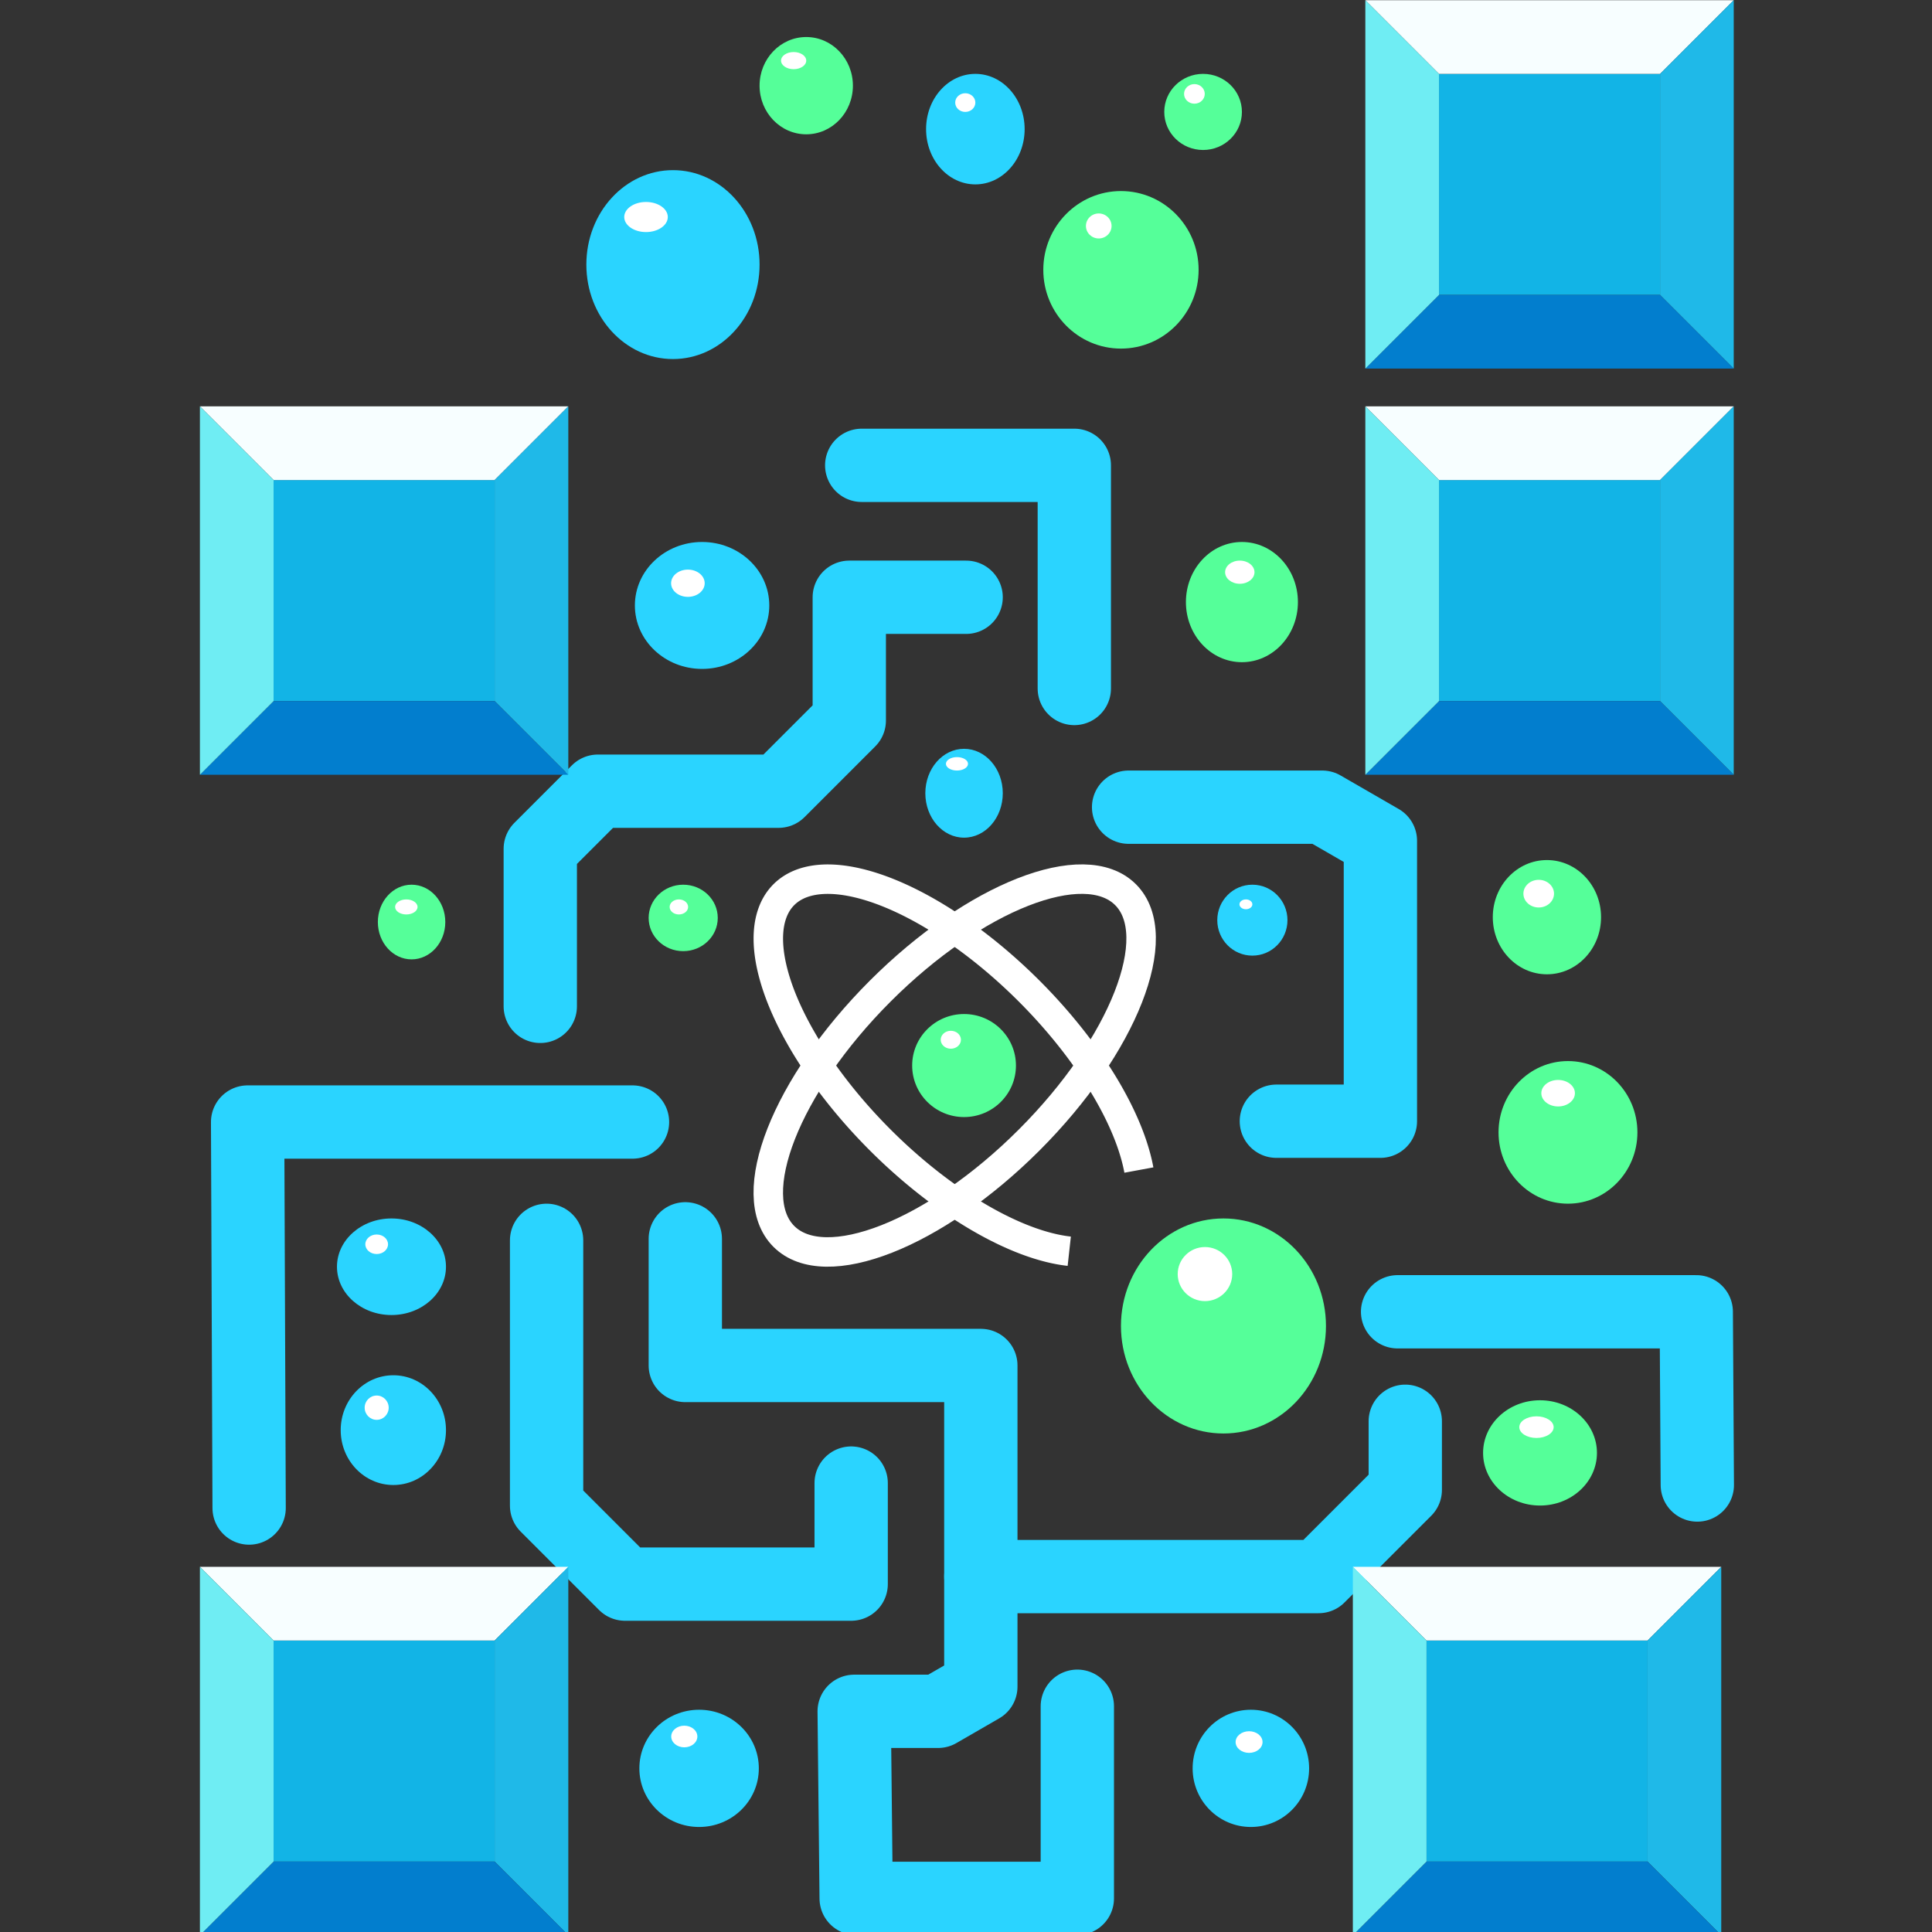 <?xml version="1.0" encoding="UTF-8" standalone="no"?>
<!-- Created with Inkscape (http://www.inkscape.org/) -->

<svg
   width="1024"
   height="1024"
   viewBox="0 0 270.933 270.933"
   version="1.1"
   id="svg1"
   inkscape:version="1.3.2 (091e20e, 2023-11-25)"
   sodipodi:docname="logo.svg"
   xmlns:inkscape="http://www.inkscape.org/namespaces/inkscape"
   xmlns:sodipodi="http://sodipodi.sourceforge.net/DTD/sodipodi-0.dtd"
   xmlns="http://www.w3.org/2000/svg"
   xmlns:svg="http://www.w3.org/2000/svg">
  <rect x="0" y="0" width="270.933" height="270.933" fill="#333333" stroke="none"/>
  <sodipodi:namedview
     id="namedview1"
     pagecolor="#151230"
     bordercolor="#eeeeee"
     borderopacity="1"
     inkscape:showpageshadow="0"
     inkscape:pageopacity="0"
     inkscape:pagecheckerboard="0"
     inkscape:deskcolor="#505050"
     inkscape:document-units="mm"
     inkscape:zoom="0.8409652"
     inkscape:cx="1233.1069"
     inkscape:cy="600.50047"
     inkscape:window-width="5120"
     inkscape:window-height="1387"
     inkscape:window-x="1512"
     inkscape:window-y="25"
     inkscape:window-maximized="1"
     inkscape:current-layer="layer3-5" />
  <defs
     id="defs1" />
  <g
     inkscape:groupmode="layer"
     id="layer2"
     inkscape:label="vec"
     style="display:inline"
     transform="matrix(0.265,0,0,0.265,51.925,-17.198)">
    <path
       style="display:inline;fill:none;fill-opacity:1;stroke:#2ad4ff;stroke-width:38.795;stroke-linecap:round;stroke-linejoin:round;stroke-dasharray:none;stroke-opacity:1;paint-order:normal"
       d="m 93.305,721.266 v 140.43 l 41.491,41.491 H 254.481 V 849.727"
       id="path10" />
    <path
       style="display:inline;fill:none;fill-opacity:1;stroke:#2ad4ff;stroke-width:38.795;stroke-linecap:round;stroke-linejoin:round;stroke-dasharray:none;stroke-opacity:1;paint-order:normal"
       d="m 166.712,720.468 v 67.023 h 156.388 v 111.706 h 178.729 l 45.879,-45.879 v -36.304"
       id="path11" />
    <path
       style="display:inline;fill:none;fill-opacity:1;stroke:#2ad4ff;stroke-width:38.795;stroke-linecap:round;stroke-linejoin:round;stroke-dasharray:none;stroke-opacity:1;paint-order:normal"
       d="m 323.1,899.197 v 58.247 l -22.629,13.065 h -44.394 l 1.053,98.997 H 374.165 V 967.816"
       id="path12"
       sodipodi:nodetypes="ccccccc" />
    <path
       style="display:inline;fill:none;fill-opacity:1;stroke:#2ad4ff;stroke-width:38.795;stroke-linecap:round;stroke-linejoin:round;stroke-dasharray:none;stroke-opacity:1;paint-order:normal"
       d="m -64.109,862.931 -0.798,-204.27 H 138.769"
       id="path9"
       sodipodi:nodetypes="ccc" />
    <path
       style="fill:none;fill-opacity:1;stroke:#2ad4ff;stroke-width:38.795;stroke-linecap:round;stroke-linejoin:round;stroke-dasharray:none;stroke-opacity:1;paint-order:normal"
       d="m 479.488,658.232 h 55.055 V 509.823 l -30.779,-17.77 h -102.47"
       id="path13" />
    <path
       style="fill:none;fill-opacity:1;stroke:#2ad4ff;stroke-width:38.795;stroke-linecap:round;stroke-linejoin:round;stroke-dasharray:none;stroke-opacity:1;paint-order:normal"
       d="M 372.569,429.235 V 311.146 H 260.066"
       id="path14" />
    <path
       style="fill:none;fill-opacity:1;stroke:#2ad4ff;stroke-width:38.795;stroke-linecap:round;stroke-linejoin:round;stroke-dasharray:none;stroke-opacity:1;paint-order:normal"
       d="m 315.32,380.962 h -61.837 v 65.228 l -37.401,37.401 h -95.648 l -30.47,30.47 v 83.383"
       id="path15" />
    <ellipse
       style="display:inline;fill:#55ff99;fill-opacity:1;stroke:none;stroke-width:38.795;stroke-linecap:round;stroke-linejoin:round;stroke-dasharray:none;stroke-opacity:1;paint-order:normal"
       id="path16"
       cx="633.807"
       cy="664.134"
       rx="36.746"
       ry="37.734"
       inkscape:label="path16" />
    <ellipse
       style="fill:#ffffff;fill-opacity:1;stroke:none;stroke-width:38.795;stroke-linecap:round;stroke-linejoin:round;stroke-dasharray:none;stroke-opacity:1;paint-order:normal"
       id="path21"
       cx="628.595"
       cy="643.405"
       rx="8.89"
       ry="7.013" />
    <ellipse
       style="fill:#55ff99;fill-opacity:1;stroke:none;stroke-width:38.795;stroke-linecap:round;stroke-linejoin:round;stroke-dasharray:none;stroke-opacity:1;paint-order:normal"
       id="path22"
       cx="622.669"
       cy="550.255"
       rx="28.646"
       ry="30.227" />
    <ellipse
       style="fill:#55ff99;fill-opacity:1;stroke:none;stroke-width:38.795;stroke-linecap:round;stroke-linejoin:round;stroke-dasharray:none;stroke-opacity:1;paint-order:normal"
       id="path23"
       cx="451.496"
       cy="766.584"
       rx="54.243"
       ry="56.897" />
    <ellipse
       style="fill:#ffffff;fill-opacity:1;stroke:none;stroke-width:38.795;stroke-linecap:round;stroke-linejoin:round;stroke-dasharray:none;stroke-opacity:1;paint-order:normal"
       id="path24"
       cx="618.322"
       cy="537.809"
       rx="8.1"
       ry="7.322" />
    <ellipse
       style="fill:#55ff99;fill-opacity:1;stroke:none;stroke-width:38.795;stroke-linecap:round;stroke-linejoin:round;stroke-dasharray:none;stroke-opacity:1;paint-order:normal"
       id="path25"
       cx="314.224"
       cy="628.771"
       rx="27.461"
       ry="27.263" />
    <ellipse
       style="fill:#2ad4ff;fill-opacity:1;stroke:none;stroke-width:38.795;stroke-linecap:round;stroke-linejoin:round;stroke-dasharray:none;stroke-opacity:1;paint-order:normal"
       id="path27"
       cx="466.794"
       cy="551.836"
       rx="18.571"
       ry="18.768" />
    <ellipse
       style="fill:#2ad4ff;fill-opacity:1;stroke:none;stroke-width:38.795;stroke-linecap:round;stroke-linejoin:round;stroke-dasharray:none;stroke-opacity:1;paint-order:normal"
       id="path28"
       cx="314.224"
       cy="484.665"
       rx="20.494"
       ry="23.51" />
    <ellipse
       style="fill:#55ff99;fill-opacity:1;stroke:none;stroke-width:38.795;stroke-linecap:round;stroke-linejoin:round;stroke-dasharray:none;stroke-opacity:1;paint-order:normal"
       id="path29"
       cx="461.262"
       cy="383.514"
       rx="29.634"
       ry="31.807" />
    <ellipse
       style="fill:#55ff99;fill-opacity:1;stroke:none;stroke-width:38.795;stroke-linecap:round;stroke-linejoin:round;stroke-dasharray:none;stroke-opacity:1;paint-order:normal"
       id="path30"
       cx="397.252"
       cy="207.686"
       rx="41.093"
       ry="41.685" />
    <ellipse
       style="fill:#55ff99;fill-opacity:1;stroke:none;stroke-width:38.795;stroke-linecap:round;stroke-linejoin:round;stroke-dasharray:none;stroke-opacity:1;paint-order:normal"
       id="path31"
       cx="440.716"
       cy="124.129"
       rx="20.546"
       ry="20.139" />
    <ellipse
       style="fill:#2ad4ff;fill-opacity:1;stroke:none;stroke-width:38.795;stroke-linecap:round;stroke-linejoin:round;stroke-dasharray:none;stroke-opacity:1;paint-order:normal"
       id="path32"
       cx="320.204"
       cy="133.233"
       rx="26.078"
       ry="29.243" />
    <ellipse
       style="fill:#55ff99;fill-opacity:1;stroke:none;stroke-width:38.795;stroke-linecap:round;stroke-linejoin:round;stroke-dasharray:none;stroke-opacity:1;paint-order:normal"
       id="path33"
       cx="230.709"
       cy="110.233"
       rx="24.695"
       ry="25.738" />
    <ellipse
       style="fill:#2ad4ff;fill-opacity:1;stroke:none;stroke-width:38.795;stroke-linecap:round;stroke-linejoin:round;stroke-dasharray:none;stroke-opacity:1;paint-order:normal"
       id="path34"
       cx="160.18"
       cy="204.92"
       rx="45.834"
       ry="49.983" />
    <ellipse
       style="fill:#2ad4ff;fill-opacity:1;stroke:none;stroke-width:38.795;stroke-linecap:round;stroke-linejoin:round;stroke-dasharray:none;stroke-opacity:1;paint-order:normal"
       id="path35"
       cx="175.59"
       cy="385.292"
       rx="35.561"
       ry="33.585" />
    <ellipse
       style="fill:#55ff99;fill-opacity:1;stroke:none;stroke-width:38.795;stroke-linecap:round;stroke-linejoin:round;stroke-dasharray:none;stroke-opacity:1;paint-order:normal"
       id="path36"
       cx="165.601"
       cy="550.65"
       rx="18.287"
       ry="17.583" />
    <ellipse
       style="display:none;fill:#2ad4ff;fill-opacity:1;stroke:none;stroke-width:19.9;stroke-linecap:round;stroke-linejoin:round;stroke-dasharray:none;stroke-opacity:1;paint-order:normal"
       id="path37"
       cx="339.193"
       cy="447.004"
       rx="8.397"
       ry="9.019" />
    <ellipse
       style="fill:#2ad4ff;fill-opacity:1;stroke:none;stroke-width:38.795;stroke-linecap:round;stroke-linejoin:round;stroke-dasharray:none;stroke-opacity:1;paint-order:normal"
       id="path38"
       cx="11.219"
       cy="735.241"
       rx="28.844"
       ry="25.555" />
    <ellipse
       style="fill:#2ad4ff;fill-opacity:1;stroke:none;stroke-width:38.795;stroke-linecap:round;stroke-linejoin:round;stroke-dasharray:none;stroke-opacity:1;paint-order:normal"
       id="path39"
       cx="12.207"
       cy="821.703"
       rx="27.856"
       ry="29.041" />
    <ellipse
       style="fill:#2ad4ff;fill-opacity:1;stroke:none;stroke-width:38.795;stroke-linecap:round;stroke-linejoin:round;stroke-dasharray:none;stroke-opacity:1;paint-order:normal"
       id="path40"
       cx="174.009"
       cy="1000.693"
       rx="31.61"
       ry="31.017" />
    <ellipse
       style="fill:#2ad4ff;fill-opacity:1;stroke:none;stroke-width:38.795;stroke-linecap:round;stroke-linejoin:round;stroke-dasharray:none;stroke-opacity:1;paint-order:normal"
       id="path41"
       cx="466.003"
       cy="1000.693"
       rx="30.819"
       ry="31.017" />
    <ellipse
       style="fill:#ffffff;fill-opacity:1;stroke:none;stroke-width:38.795;stroke-linecap:round;stroke-linejoin:round;stroke-dasharray:none;stroke-opacity:1;paint-order:normal"
       id="path42"
       cx="441.703"
       cy="739.123"
       rx="14.423"
       ry="14.308" />
    <ellipse
       style="fill:#55ff99;fill-opacity:1;fill-rule:nonzero;stroke:none;stroke-width:38.795;stroke-linecap:round;stroke-linejoin:round;stroke-dasharray:none;stroke-opacity:1;paint-order:normal"
       id="path44"
       cx="619.014"
       cy="833.754"
       rx="30.128"
       ry="27.856" />
    <ellipse
       style="fill:#ffffff;fill-opacity:1;fill-rule:nonzero;stroke:none;stroke-width:38.795;stroke-linecap:round;stroke-linejoin:round;stroke-dasharray:none;stroke-opacity:1;paint-order:normal"
       id="path45"
       cx="617.137"
       cy="820.123"
       rx="9.088"
       ry="5.729" />
    <ellipse
       style="fill:#ffffff;fill-opacity:1;fill-rule:nonzero;stroke:none;stroke-width:38.795;stroke-linecap:round;stroke-linejoin:round;stroke-dasharray:none;stroke-opacity:1;paint-order:normal"
       id="path46"
       cx="460.145"
       cy="367.699"
       rx="7.773"
       ry="6.135" />
    <ellipse
       style="fill:#ffffff;fill-opacity:1;fill-rule:nonzero;stroke:none;stroke-width:38.795;stroke-linecap:round;stroke-linejoin:round;stroke-dasharray:none;stroke-opacity:1;paint-order:normal"
       id="path47"
       cx="385.498"
       cy="184.472"
       rx="6.783"
       ry="6.618" />
    <ellipse
       style="fill:#ffffff;fill-opacity:1;fill-rule:nonzero;stroke:none;stroke-width:38.795;stroke-linecap:round;stroke-linejoin:round;stroke-dasharray:none;stroke-opacity:1;paint-order:normal"
       id="path48"
       cx="314.87"
       cy="119.185"
       rx="5.334"
       ry="4.945" />
    <ellipse
       style="fill:#ffffff;fill-opacity:1;fill-rule:nonzero;stroke:none;stroke-width:38.795;stroke-linecap:round;stroke-linejoin:round;stroke-dasharray:none;stroke-opacity:1;paint-order:normal"
       id="path49"
       cx="436.122"
       cy="114.585"
       rx="5.482"
       ry="5.186" />
    <ellipse
       style="fill:#ffffff;fill-opacity:1;fill-rule:nonzero;stroke:none;stroke-width:38.795;stroke-linecap:round;stroke-linejoin:round;stroke-dasharray:none;stroke-opacity:1;paint-order:normal"
       id="path50"
       cx="224.041"
       cy="96.973"
       rx="6.668"
       ry="4.54" />
    <ellipse
       style="fill:#ffffff;fill-opacity:1;fill-rule:nonzero;stroke:none;stroke-width:38.795;stroke-linecap:round;stroke-linejoin:round;stroke-dasharray:none;stroke-opacity:1;paint-order:normal"
       id="path51"
       cx="145.918"
       cy="179.743"
       rx="11.525"
       ry="7.963" />
    <ellipse
       style="fill:#ffffff;fill-opacity:1;fill-rule:nonzero;stroke:none;stroke-width:38.795;stroke-linecap:round;stroke-linejoin:round;stroke-dasharray:none;stroke-opacity:1;paint-order:normal"
       id="path52"
       cx="168.082"
       cy="373.538"
       rx="8.89"
       ry="7.211" />
    <ellipse
       style="fill:#ffffff;fill-opacity:1;fill-rule:nonzero;stroke:none;stroke-width:38.795;stroke-linecap:round;stroke-linejoin:round;stroke-dasharray:none;stroke-opacity:1;paint-order:normal"
       id="path53"
       cx="163.31"
       cy="544.84"
       rx="4.889"
       ry="3.981" />
    <ellipse
       style="fill:#ffffff;fill-opacity:1;fill-rule:nonzero;stroke:none;stroke-width:38.795;stroke-linecap:round;stroke-linejoin:round;stroke-dasharray:none;stroke-opacity:1;paint-order:normal"
       id="path55"
       cx="3.389"
       cy="723.351"
       rx="6.007"
       ry="5.169" />
    <ellipse
       style="fill:#ffffff;fill-opacity:1;fill-rule:nonzero;stroke:none;stroke-width:38.795;stroke-linecap:round;stroke-linejoin:round;stroke-dasharray:none;stroke-opacity:1;paint-order:normal"
       id="path56"
       cx="3.389"
       cy="809.832"
       rx="6.356"
       ry="6.433" />
    <ellipse
       style="fill:#ffffff;fill-opacity:1;fill-rule:nonzero;stroke:none;stroke-width:38.795;stroke-linecap:round;stroke-linejoin:round;stroke-dasharray:none;stroke-opacity:1;paint-order:normal"
       id="path57"
       cx="166.174"
       cy="983.835"
       rx="6.915"
       ry="5.728" />
    <ellipse
       style="fill:#ffffff;fill-opacity:1;fill-rule:nonzero;stroke:none;stroke-width:38.795;stroke-linecap:round;stroke-linejoin:round;stroke-dasharray:none;stroke-opacity:1;paint-order:normal"
       id="path58"
       cx="465.054"
       cy="986.769"
       rx="7.125"
       ry="5.728" />
    <path
       style="fill:none;fill-opacity:1;fill-rule:nonzero;stroke:#2ad4ff;stroke-width:38.795;stroke-linecap:round;stroke-linejoin:round;stroke-dasharray:none;stroke-opacity:1;paint-order:normal"
       d="M 702.252,850.745 701.693,759.077 H 543.645"
       id="path59"
       sodipodi:nodetypes="ccc" />
    <ellipse
       style="fill:#ffffff;fill-opacity:1;fill-rule:nonzero;stroke:none;stroke-width:38.795;stroke-linecap:round;stroke-linejoin:round;stroke-dasharray:none;stroke-opacity:1;paint-order:normal"
       id="path61"
       cx="307.223"
       cy="615.124"
       rx="5.352"
       ry="4.744" />
    <ellipse
       style="fill:#ffffff;fill-opacity:1;fill-rule:nonzero;stroke:none;stroke-width:38.795;stroke-linecap:round;stroke-linejoin:round;stroke-dasharray:none;stroke-opacity:1;paint-order:normal"
       id="path62"
       cx="463.38"
       cy="543.458"
       rx="3.413"
       ry="2.6" />
    <ellipse
       style="fill:#ffffff;fill-opacity:1;fill-rule:nonzero;stroke:none;stroke-width:38.795;stroke-linecap:round;stroke-linejoin:round;stroke-dasharray:none;stroke-opacity:1;paint-order:normal"
       id="path63"
       cx="310.472"
       cy="469.102"
       rx="5.846"
       ry="3.553" />
    <path
       style="fill:none;fill-opacity:1;fill-rule:nonzero;stroke:#ffffff;stroke-width:15.596;stroke-linecap:butt;stroke-linejoin:round;stroke-dasharray:none;stroke-opacity:1;paint-order:normal"
       id="path64"
       transform="rotate(45)"
       sodipodi:type="arc"
       sodipodi:cx="663.29547"
       sodipodi:cy="225.9205"
       sodipodi:rx="127.86748"
       sodipodi:ry="55.72438"
       sodipodi:start="0.49786175"
       sodipodi:end="5.7185936"
       sodipodi:arc-type="arc"
       d="m 775.641,252.532 a 127.867,55.724 0 0 1 -141.776,27.617 127.867,55.724 0 0 1 -98.366,-52.369 127.867,55.724 0 0 1 90.134,-55.111 127.867,55.724 0 0 1 145.686,23.436"
       sodipodi:open="true" />
    <ellipse
       style="display:inline;fill:none;fill-opacity:1;fill-rule:nonzero;stroke:#ffffff;stroke-width:15.596;stroke-linecap:butt;stroke-linejoin:round;stroke-dasharray:none;stroke-opacity:1;paint-order:normal"
       id="path64-9"
       ry="55.724"
       rx="127.867"
       cy="663.295"
       cx="-225.92"
       transform="rotate(-45)" />
    <ellipse
       style="display:inline;fill:#55ff99;fill-opacity:1;fill-rule:nonzero;stroke:none;stroke-width:15.596;stroke-linecap:butt;stroke-linejoin:round;stroke-dasharray:none;stroke-opacity:1;paint-order:normal"
       id="path66"
       cx="21.859"
       cy="552.826"
       rx="17.846"
       ry="19.759" />
    <ellipse
       style="display:inline;fill:#ffffff;fill-opacity:1;fill-rule:nonzero;stroke:none;stroke-width:38.795;stroke-linecap:round;stroke-linejoin:round;stroke-dasharray:none;stroke-opacity:1;paint-order:normal"
       id="path54"
       cx="19.074"
       cy="544.84"
       rx="5.937"
       ry="3.981" />
    <g
       inkscape:groupmode="layer"
       id="layer3"
       inkscape:label="Square"
       style="display:inline">
      <rect
         style="display:inline;fill:#12b4e6;fill-opacity:1;stroke:none;stroke-width:38.796;stroke-linecap:butt;stroke-linejoin:round;stroke-dasharray:none;stroke-opacity:1;paint-order:fill markers stroke"
         id="rect335"
         height="116.971"
         x="103.99"
         y="-682.533"
         transform="rotate(90)"
         width="116.971"
         inkscape:label="inside" />
      <rect
         style="display:inline;fill:none;fill-opacity:1;stroke:none;stroke-width:38.796;stroke-linecap:butt;stroke-linejoin:round;stroke-dasharray:none;stroke-opacity:1;paint-order:fill markers stroke"
         id="rect335-3"
         height="194.951"
         x="65"
         y="-721.524"
         transform="rotate(90)"
         width="194.951"
         inkscape:label="outside" />
      <path
         style="display:inline;fill:#f7feff;fill-opacity:1;stroke:none;stroke-width:0;stroke-linejoin:round;stroke-dasharray:none;stroke-opacity:1;paint-order:fill markers stroke"
         d="M 565.563,103.99 526.572,65 h 194.951 l -38.99,38.99 z"
         id="path4"
         inkscape:label="bottom" />
      <path
         style="display:inline;fill:#1fb9e8;fill-opacity:1;stroke:none;stroke-width:38.796;stroke-linejoin:round;stroke-dasharray:none;stroke-opacity:1;paint-order:fill markers stroke"
         d="M 682.533,103.99 721.524,65 V 259.951 l -38.99,-38.99 z"
         id="path5"
         inkscape:label="right" />
      <path
         style="display:inline;fill:#027ece;fill-opacity:1;stroke:none;stroke-width:38.796;stroke-linejoin:round;stroke-dasharray:none;stroke-opacity:1;paint-order:fill markers stroke"
         d="m 682.533,220.961 38.99,38.99 H 526.572 l 38.99,-38.99 z"
         id="path6"
         inkscape:label="top" />
      <path
         style="display:inline;fill:#6fedf3;fill-opacity:1;stroke:none;stroke-width:38.796;stroke-linejoin:round;stroke-dasharray:none;stroke-opacity:1;paint-order:fill markers stroke"
         d="M 565.563,103.99 526.572,65 V 259.951 l 38.99,-38.99 z"
         id="path7"
         inkscape:label="left" />
      <g
         inkscape:groupmode="layer"
         id="layer3-1"
         inkscape:label="Square"
         style="display:inline"
         transform="translate(1.2695314e-6,110.252)">
        <rect
           style="display:inline;fill:#12b4e6;fill-opacity:1;stroke:none;stroke-width:38.796;stroke-linecap:butt;stroke-linejoin:round;stroke-dasharray:none;stroke-opacity:1;paint-order:fill markers stroke"
           id="rect335-8"
           height="116.971"
           x="208.676"
           y="-682.533"
           transform="rotate(90)"
           width="116.971"
           inkscape:label="inside" />
        <rect
           style="display:inline;fill:none;fill-opacity:1;stroke:none;stroke-width:38.796;stroke-linecap:butt;stroke-linejoin:round;stroke-dasharray:none;stroke-opacity:1;paint-order:fill markers stroke"
           id="rect335-3-7"
           height="194.951"
           x="169.686"
           y="-721.524"
           transform="rotate(90)"
           width="194.951"
           inkscape:label="outside" />
        <path
           style="display:inline;fill:#f7feff;fill-opacity:1;stroke:none;stroke-width:0;stroke-linejoin:round;stroke-dasharray:none;stroke-opacity:1;paint-order:fill markers stroke"
           d="m 565.563,208.676 -38.99,-38.99 h 194.951 l -38.99,38.99 z"
           id="path4-1"
           inkscape:label="bottom" />
        <path
           style="display:inline;fill:#1fb9e8;fill-opacity:1;stroke:none;stroke-width:38.796;stroke-linejoin:round;stroke-dasharray:none;stroke-opacity:1;paint-order:fill markers stroke"
           d="m 682.533,208.676 38.99,-38.99 v 194.951 l -38.99,-38.99 z"
           id="path5-5"
           inkscape:label="right" />
        <path
           style="display:inline;fill:#027ece;fill-opacity:1;stroke:none;stroke-width:38.796;stroke-linejoin:round;stroke-dasharray:none;stroke-opacity:1;paint-order:fill markers stroke"
           d="m 682.533,325.647 38.99,38.99 H 526.572 l 38.99,-38.99 z"
           id="path6-5"
           inkscape:label="top" />
        <path
           style="display:inline;fill:#6fedf3;fill-opacity:1;stroke:none;stroke-width:38.796;stroke-linejoin:round;stroke-dasharray:none;stroke-opacity:1;paint-order:fill markers stroke"
           d="m 565.563,208.676 -38.99,-38.99 v 194.951 l 38.99,-38.99 z"
           id="path7-8"
           inkscape:label="left" />
      </g>
    </g>
    <g
       inkscape:groupmode="layer"
       id="layer3-3"
       inkscape:label="Square"
       style="display:inline"
       transform="translate(-316.348,110.252)">
      <rect
         style="display:inline;fill:#12b4e6;fill-opacity:1;stroke:none;stroke-width:38.796;stroke-linecap:butt;stroke-linejoin:round;stroke-dasharray:none;stroke-opacity:1;paint-order:fill markers stroke"
         id="rect335-9"
         height="116.971"
         x="208.676"
         y="-382.157"
         transform="rotate(90)"
         width="116.971"
         inkscape:label="inside" />
      <rect
         style="display:inline;fill:none;fill-opacity:1;stroke:none;stroke-width:38.796;stroke-linecap:butt;stroke-linejoin:round;stroke-dasharray:none;stroke-opacity:1;paint-order:fill markers stroke"
         id="rect335-3-0"
         height="194.951"
         x="169.686"
         y="-421.147"
         transform="rotate(90)"
         width="194.951"
         inkscape:label="outside" />
      <path
         style="display:inline;fill:#f7feff;fill-opacity:1;stroke:none;stroke-width:0;stroke-linejoin:round;stroke-dasharray:none;stroke-opacity:1;paint-order:fill markers stroke"
         d="m 265.186,208.676 -38.99,-38.99 h 194.951 l -38.99,38.99 z"
         id="path4-5"
         inkscape:label="bottom" />
      <path
         style="display:inline;fill:#1fb9e8;fill-opacity:1;stroke:none;stroke-width:38.796;stroke-linejoin:round;stroke-dasharray:none;stroke-opacity:1;paint-order:fill markers stroke"
         d="m 382.157,208.676 38.99,-38.99 v 194.951 l -38.99,-38.99 z"
         id="path5-56"
         inkscape:label="right" />
      <path
         style="display:inline;fill:#027ece;fill-opacity:1;stroke:none;stroke-width:38.796;stroke-linejoin:round;stroke-dasharray:none;stroke-opacity:1;paint-order:fill markers stroke"
         d="m 382.157,325.647 38.99,38.99 H 226.196 l 38.99,-38.99 z"
         id="path6-3"
         inkscape:label="top" />
      <path
         style="display:inline;fill:#6fedf3;fill-opacity:1;stroke:none;stroke-width:38.796;stroke-linejoin:round;stroke-dasharray:none;stroke-opacity:1;paint-order:fill markers stroke"
         d="m 265.186,208.676 -38.99,-38.99 v 194.951 l 38.99,-38.99 z"
         id="path7-2"
         inkscape:label="left" />
    </g>
    <g
       inkscape:groupmode="layer"
       id="layer3-2"
       inkscape:label="Square"
       style="display:inline"
       transform="translate(-316.348,425.26)">
      <rect
         style="display:inline;fill:#12b4e6;fill-opacity:1;stroke:none;stroke-width:38.796;stroke-linecap:butt;stroke-linejoin:round;stroke-dasharray:none;stroke-opacity:1;paint-order:fill markers stroke"
         id="rect335-0"
         height="116.971"
         x="507.779"
         y="-382.157"
         transform="rotate(90)"
         width="116.971"
         inkscape:label="inside" />
      <rect
         style="display:inline;fill:none;fill-opacity:1;stroke:none;stroke-width:38.796;stroke-linecap:butt;stroke-linejoin:round;stroke-dasharray:none;stroke-opacity:1;paint-order:fill markers stroke"
         id="rect335-3-4"
         height="194.951"
         x="468.789"
         y="-421.147"
         transform="rotate(90)"
         width="194.951"
         inkscape:label="outside" />
      <path
         style="display:inline;fill:#f7feff;fill-opacity:1;stroke:none;stroke-width:0;stroke-linejoin:round;stroke-dasharray:none;stroke-opacity:1;paint-order:fill markers stroke"
         d="m 265.186,507.779 -38.99,-38.99 h 194.951 l -38.99,38.99 z"
         id="path4-45"
         inkscape:label="bottom" />
      <path
         style="display:inline;fill:#1fb9e8;fill-opacity:1;stroke:none;stroke-width:38.796;stroke-linejoin:round;stroke-dasharray:none;stroke-opacity:1;paint-order:fill markers stroke"
         d="m 382.157,507.779 38.99,-38.99 v 194.951 l -38.99,-38.99 z"
         id="path5-9"
         inkscape:label="right" />
      <path
         style="display:inline;fill:#027ece;fill-opacity:1;stroke:none;stroke-width:38.796;stroke-linejoin:round;stroke-dasharray:none;stroke-opacity:1;paint-order:fill markers stroke"
         d="m 382.157,624.75 38.99,38.99 H 226.196 l 38.99,-38.99 z"
         id="path6-7"
         inkscape:label="top" />
      <path
         style="display:inline;fill:#6fedf3;fill-opacity:1;stroke:none;stroke-width:38.796;stroke-linejoin:round;stroke-dasharray:none;stroke-opacity:1;paint-order:fill markers stroke"
         d="m 265.186,507.779 -38.99,-38.99 v 194.951 l 38.99,-38.99 z"
         id="path7-5"
         inkscape:label="left" />
    </g>
    <g
       inkscape:groupmode="layer"
       id="layer3-5"
       inkscape:label="Square"
       style="display:inline"
       transform="translate(-3.39,425.26)">
      <rect
         style="display:inline;fill:#12b4e6;fill-opacity:1;stroke:none;stroke-width:38.796;stroke-linecap:butt;stroke-linejoin:round;stroke-dasharray:none;stroke-opacity:1;paint-order:fill markers stroke"
         id="rect335-6"
         height="116.971"
         x="507.779"
         y="-679.314"
         transform="rotate(90)"
         width="116.971"
         inkscape:label="inside" />
      <rect
         style="display:inline;fill:none;fill-opacity:1;stroke:none;stroke-width:38.796;stroke-linecap:butt;stroke-linejoin:round;stroke-dasharray:none;stroke-opacity:1;paint-order:fill markers stroke"
         id="rect335-3-79"
         height="194.951"
         x="468.789"
         y="-718.305"
         transform="rotate(90)"
         width="194.951"
         inkscape:label="outside" />
      <path
         style="display:inline;fill:#f7feff;fill-opacity:1;stroke:none;stroke-width:0;stroke-linejoin:round;stroke-dasharray:none;stroke-opacity:1;paint-order:fill markers stroke"
         d="m 562.344,507.779 -38.99,-38.99 h 194.951 l -38.99,38.99 z"
         id="path4-4"
         inkscape:label="bottom" />
      <path
         style="display:inline;fill:#1fb9e8;fill-opacity:1;stroke:none;stroke-width:38.796;stroke-linejoin:round;stroke-dasharray:none;stroke-opacity:1;paint-order:fill markers stroke"
         d="m 679.314,507.779 38.99,-38.99 v 194.951 l -38.99,-38.99 z"
         id="path5-1"
         inkscape:label="right" />
      <path
         style="display:inline;fill:#027ece;fill-opacity:1;stroke:none;stroke-width:38.796;stroke-linejoin:round;stroke-dasharray:none;stroke-opacity:1;paint-order:fill markers stroke"
         d="m 679.314,624.75 38.99,38.99 H 523.353 l 38.99,-38.99 z"
         id="path6-6"
         inkscape:label="top" />
      <path
         style="display:inline;fill:#6fedf3;fill-opacity:1;stroke:none;stroke-width:38.796;stroke-linejoin:round;stroke-dasharray:none;stroke-opacity:1;paint-order:fill markers stroke"
         d="m 562.344,507.779 -38.99,-38.99 v 194.951 l 38.99,-38.99 z"
         id="path7-1"
         inkscape:label="left" />
    </g>
  </g>
</svg>

